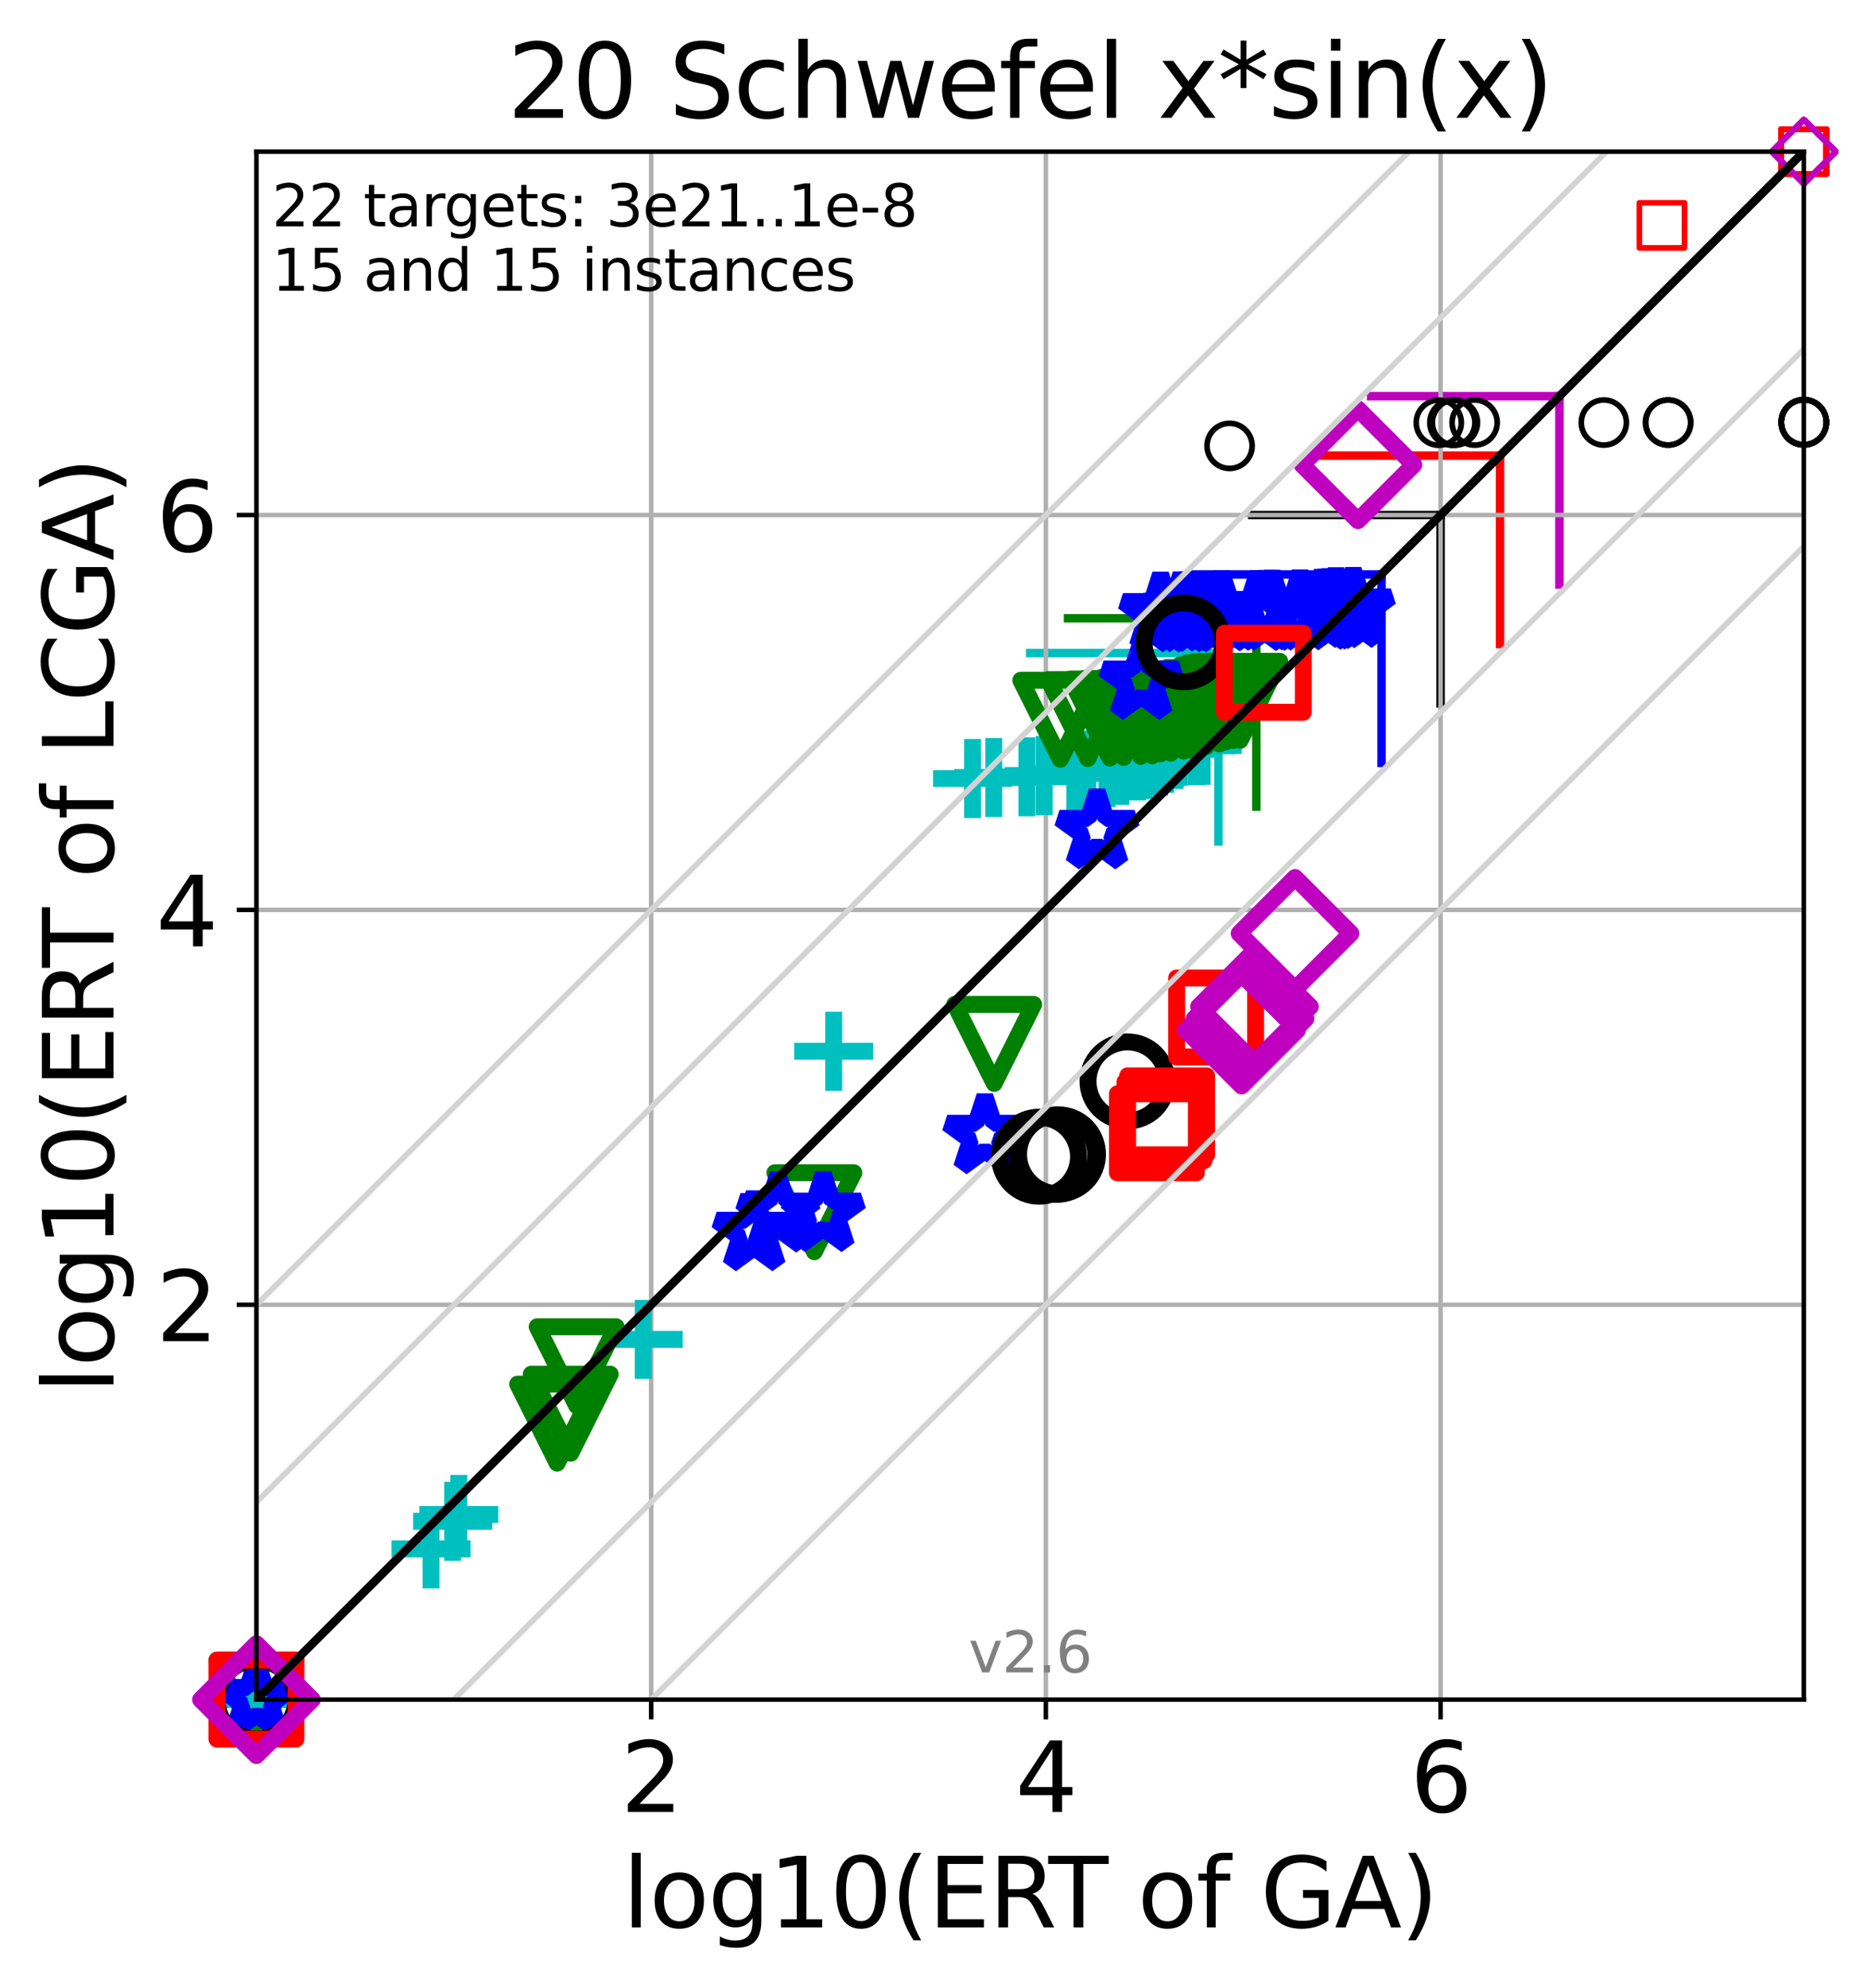<?xml version="1.0" encoding="utf-8" standalone="no"?>
<!DOCTYPE svg PUBLIC "-//W3C//DTD SVG 1.1//EN"
  "http://www.w3.org/Graphics/SVG/1.1/DTD/svg11.dtd">
<svg xmlns:xlink="http://www.w3.org/1999/xlink" width="331.029pt" height="352.343pt" viewBox="0 0 331.029 352.343" xmlns="http://www.w3.org/2000/svg" version="1.1">
 <defs>
  <style type="text/css">*{stroke-linejoin: round; stroke-linecap: butt}</style>
 </defs>
 <g id="figure_1">
  <g id="patch_1">
   <path d="M 0 352.343 
L 331.029 352.343 
L 331.029 0 
L 0 0 
z
" style="fill: #ffffff"/>
  </g>
  <g id="axes_1">
   <g id="patch_2">
    <path d="M 45.469 301.237 
L 319.829 301.237 
L 319.829 26.877 
L 45.469 26.877 
z
" style="fill: #ffffff"/>
   </g>
   <g id="line2d_1">
    <path d="M 216.043 149.133 
L 216.043 115.742 
" clip-path="url(#p0b6ec15326)" style="fill: none; stroke: #00bfbf; stroke-width: 1.5; stroke-linecap: square"/>
   </g>
   <g id="line2d_2">
    <path d="M 182.652 115.742 
L 216.043 115.742 
" clip-path="url(#p0b6ec15326)" style="fill: none; stroke: #00bfbf; stroke-width: 1.5; stroke-linecap: square"/>
   </g>
   <g id="line2d_3">
    <path d="M 222.753 142.971 
L 222.753 109.58 
" clip-path="url(#p0b6ec15326)" style="fill: none; stroke: #008000; stroke-width: 1.5; stroke-linecap: square"/>
   </g>
   <g id="line2d_4">
    <path d="M 189.361 109.58 
L 222.753 109.58 
" clip-path="url(#p0b6ec15326)" style="fill: none; stroke: #008000; stroke-width: 1.5; stroke-linecap: square"/>
   </g>
   <g id="line2d_5">
    <path d="M 244.953 135.208 
L 244.953 101.817 
" clip-path="url(#p0b6ec15326)" style="fill: none; stroke: #0000ff; stroke-width: 1.5; stroke-linecap: square"/>
   </g>
   <g id="line2d_6">
    <path d="M 211.562 101.817 
L 244.953 101.817 
" clip-path="url(#p0b6ec15326)" style="fill: none; stroke: #0000ff; stroke-width: 1.5; stroke-linecap: square"/>
   </g>
   <g id="line2d_7">
    <path d="M 255.423 124.675 
L 255.423 91.284 
" clip-path="url(#p0b6ec15326)" style="fill: none; stroke: #000000; stroke-width: 1.5; stroke-linecap: square"/>
   </g>
   <g id="line2d_8">
    <path d="M 222.032 91.284 
L 255.423 91.284 
" clip-path="url(#p0b6ec15326)" style="fill: none; stroke: #000000; stroke-width: 1.5; stroke-linecap: square"/>
   </g>
   <g id="line2d_9">
    <path d="M 265.967 114.141 
L 265.967 80.75 
" clip-path="url(#p0b6ec15326)" style="fill: none; stroke: #ff0000; stroke-width: 1.5; stroke-linecap: square"/>
   </g>
   <g id="line2d_10">
    <path d="M 232.576 80.75 
L 265.967 80.75 
" clip-path="url(#p0b6ec15326)" style="fill: none; stroke: #ff0000; stroke-width: 1.5; stroke-linecap: square"/>
   </g>
   <g id="line2d_11">
    <path d="M 276.49 103.607 
L 276.49 70.216 
" clip-path="url(#p0b6ec15326)" style="fill: none; stroke: #bf00bf; stroke-width: 1.5; stroke-linecap: square"/>
   </g>
   <g id="line2d_12">
    <path d="M 243.099 70.216 
L 276.49 70.216 
" clip-path="url(#p0b6ec15326)" style="fill: none; stroke: #bf00bf; stroke-width: 1.5; stroke-linecap: square"/>
   </g>
   <g id="matplotlib.axis_1">
    <g id="xtick_1">
     <g id="line2d_13">
      <path d="M 115.454 301.237 
L 115.454 26.877 
" clip-path="url(#p0b6ec15326)" style="fill: none; stroke: #b0b0b0; stroke-width: 0.8; stroke-linecap: square"/>
     </g>
     <g id="line2d_14">
      <defs>
       <path id="mac2ca813d8" d="M 0 0 
L 0 3.5 
" style="stroke: #000000; stroke-width: 0.8"/>
      </defs>
      <g>
       <use xlink:href="#mac2ca813d8" x="115.454" y="301.237" style="stroke: #000000; stroke-width: 0.8"/>
      </g>
     </g>
     <g id="text_1">
      <!-- 2 -->
      <g transform="translate(110.045 321.155)scale(0.17 -0.17)">
       <defs>
        <path id="DejaVuSans-32" d="M 1228 531 
L 3431 531 
L 3431 0 
L 469 0 
L 469 531 
Q 828 903 1448 1529 
Q 2069 2156 2228 2338 
Q 2531 2678 2651 2914 
Q 2772 3150 2772 3378 
Q 2772 3750 2511 3984 
Q 2250 4219 1831 4219 
Q 1534 4219 1204 4116 
Q 875 4013 500 3803 
L 500 4441 
Q 881 4594 1212 4672 
Q 1544 4750 1819 4750 
Q 2544 4750 2975 4387 
Q 3406 4025 3406 3419 
Q 3406 3131 3298 2873 
Q 3191 2616 2906 2266 
Q 2828 2175 2409 1742 
Q 1991 1309 1228 531 
z
" transform="scale(0.016)"/>
       </defs>
       <use xlink:href="#DejaVuSans-32"/>
      </g>
     </g>
    </g>
    <g id="xtick_2">
     <g id="line2d_15">
      <path d="M 185.438 301.237 
L 185.438 26.877 
" clip-path="url(#p0b6ec15326)" style="fill: none; stroke: #b0b0b0; stroke-width: 0.8; stroke-linecap: square"/>
     </g>
     <g id="line2d_16">
      <g>
       <use xlink:href="#mac2ca813d8" x="185.438" y="301.237" style="stroke: #000000; stroke-width: 0.8"/>
      </g>
     </g>
     <g id="text_2">
      <!-- 4 -->
      <g transform="translate(180.03 321.155)scale(0.17 -0.17)">
       <defs>
        <path id="DejaVuSans-34" d="M 2419 4116 
L 825 1625 
L 2419 1625 
L 2419 4116 
z
M 2253 4666 
L 3047 4666 
L 3047 1625 
L 3713 1625 
L 3713 1100 
L 3047 1100 
L 3047 0 
L 2419 0 
L 2419 1100 
L 313 1100 
L 313 1709 
L 2253 4666 
z
" transform="scale(0.016)"/>
       </defs>
       <use xlink:href="#DejaVuSans-34"/>
      </g>
     </g>
    </g>
    <g id="xtick_3">
     <g id="line2d_17">
      <path d="M 255.423 301.237 
L 255.423 26.877 
" clip-path="url(#p0b6ec15326)" style="fill: none; stroke: #b0b0b0; stroke-width: 0.8; stroke-linecap: square"/>
     </g>
     <g id="line2d_18">
      <g>
       <use xlink:href="#mac2ca813d8" x="255.423" y="301.237" style="stroke: #000000; stroke-width: 0.8"/>
      </g>
     </g>
     <g id="text_3">
      <!-- 6 -->
      <g transform="translate(250.015 321.155)scale(0.17 -0.17)">
       <defs>
        <path id="DejaVuSans-36" d="M 2113 2584 
Q 1688 2584 1439 2293 
Q 1191 2003 1191 1497 
Q 1191 994 1439 701 
Q 1688 409 2113 409 
Q 2538 409 2786 701 
Q 3034 994 3034 1497 
Q 3034 2003 2786 2293 
Q 2538 2584 2113 2584 
z
M 3366 4563 
L 3366 3988 
Q 3128 4100 2886 4159 
Q 2644 4219 2406 4219 
Q 1781 4219 1451 3797 
Q 1122 3375 1075 2522 
Q 1259 2794 1537 2939 
Q 1816 3084 2150 3084 
Q 2853 3084 3261 2657 
Q 3669 2231 3669 1497 
Q 3669 778 3244 343 
Q 2819 -91 2113 -91 
Q 1303 -91 875 529 
Q 447 1150 447 2328 
Q 447 3434 972 4092 
Q 1497 4750 2381 4750 
Q 2619 4750 2861 4703 
Q 3103 4656 3366 4563 
z
" transform="scale(0.016)"/>
       </defs>
       <use xlink:href="#DejaVuSans-36"/>
      </g>
     </g>
    </g>
    <g id="text_4">
     <!-- log10(ERT of GA) -->
     <g transform="translate(110.392 341.607)scale(0.17 -0.17)">
      <defs>
       <path id="DejaVuSans-6c" d="M 603 4863 
L 1178 4863 
L 1178 0 
L 603 0 
L 603 4863 
z
" transform="scale(0.016)"/>
       <path id="DejaVuSans-6f" d="M 1959 3097 
Q 1497 3097 1228 2736 
Q 959 2375 959 1747 
Q 959 1119 1226 758 
Q 1494 397 1959 397 
Q 2419 397 2687 759 
Q 2956 1122 2956 1747 
Q 2956 2369 2687 2733 
Q 2419 3097 1959 3097 
z
M 1959 3584 
Q 2709 3584 3137 3096 
Q 3566 2609 3566 1747 
Q 3566 888 3137 398 
Q 2709 -91 1959 -91 
Q 1206 -91 779 398 
Q 353 888 353 1747 
Q 353 2609 779 3096 
Q 1206 3584 1959 3584 
z
" transform="scale(0.016)"/>
       <path id="DejaVuSans-67" d="M 2906 1791 
Q 2906 2416 2648 2759 
Q 2391 3103 1925 3103 
Q 1463 3103 1205 2759 
Q 947 2416 947 1791 
Q 947 1169 1205 825 
Q 1463 481 1925 481 
Q 2391 481 2648 825 
Q 2906 1169 2906 1791 
z
M 3481 434 
Q 3481 -459 3084 -895 
Q 2688 -1331 1869 -1331 
Q 1566 -1331 1297 -1286 
Q 1028 -1241 775 -1147 
L 775 -588 
Q 1028 -725 1275 -790 
Q 1522 -856 1778 -856 
Q 2344 -856 2625 -561 
Q 2906 -266 2906 331 
L 2906 616 
Q 2728 306 2450 153 
Q 2172 0 1784 0 
Q 1141 0 747 490 
Q 353 981 353 1791 
Q 353 2603 747 3093 
Q 1141 3584 1784 3584 
Q 2172 3584 2450 3431 
Q 2728 3278 2906 2969 
L 2906 3500 
L 3481 3500 
L 3481 434 
z
" transform="scale(0.016)"/>
       <path id="DejaVuSans-31" d="M 794 531 
L 1825 531 
L 1825 4091 
L 703 3866 
L 703 4441 
L 1819 4666 
L 2450 4666 
L 2450 531 
L 3481 531 
L 3481 0 
L 794 0 
L 794 531 
z
" transform="scale(0.016)"/>
       <path id="DejaVuSans-30" d="M 2034 4250 
Q 1547 4250 1301 3770 
Q 1056 3291 1056 2328 
Q 1056 1369 1301 889 
Q 1547 409 2034 409 
Q 2525 409 2770 889 
Q 3016 1369 3016 2328 
Q 3016 3291 2770 3770 
Q 2525 4250 2034 4250 
z
M 2034 4750 
Q 2819 4750 3233 4129 
Q 3647 3509 3647 2328 
Q 3647 1150 3233 529 
Q 2819 -91 2034 -91 
Q 1250 -91 836 529 
Q 422 1150 422 2328 
Q 422 3509 836 4129 
Q 1250 4750 2034 4750 
z
" transform="scale(0.016)"/>
       <path id="DejaVuSans-28" d="M 1984 4856 
Q 1566 4138 1362 3434 
Q 1159 2731 1159 2009 
Q 1159 1288 1364 580 
Q 1569 -128 1984 -844 
L 1484 -844 
Q 1016 -109 783 600 
Q 550 1309 550 2009 
Q 550 2706 781 3412 
Q 1013 4119 1484 4856 
L 1984 4856 
z
" transform="scale(0.016)"/>
       <path id="DejaVuSans-45" d="M 628 4666 
L 3578 4666 
L 3578 4134 
L 1259 4134 
L 1259 2753 
L 3481 2753 
L 3481 2222 
L 1259 2222 
L 1259 531 
L 3634 531 
L 3634 0 
L 628 0 
L 628 4666 
z
" transform="scale(0.016)"/>
       <path id="DejaVuSans-52" d="M 2841 2188 
Q 3044 2119 3236 1894 
Q 3428 1669 3622 1275 
L 4263 0 
L 3584 0 
L 2988 1197 
Q 2756 1666 2539 1819 
Q 2322 1972 1947 1972 
L 1259 1972 
L 1259 0 
L 628 0 
L 628 4666 
L 2053 4666 
Q 2853 4666 3247 4331 
Q 3641 3997 3641 3322 
Q 3641 2881 3436 2590 
Q 3231 2300 2841 2188 
z
M 1259 4147 
L 1259 2491 
L 2053 2491 
Q 2509 2491 2742 2702 
Q 2975 2913 2975 3322 
Q 2975 3731 2742 3939 
Q 2509 4147 2053 4147 
L 1259 4147 
z
" transform="scale(0.016)"/>
       <path id="DejaVuSans-54" d="M -19 4666 
L 3928 4666 
L 3928 4134 
L 2272 4134 
L 2272 0 
L 1638 0 
L 1638 4134 
L -19 4134 
L -19 4666 
z
" transform="scale(0.016)"/>
       <path id="DejaVuSans-20" transform="scale(0.016)"/>
       <path id="DejaVuSans-66" d="M 2375 4863 
L 2375 4384 
L 1825 4384 
Q 1516 4384 1395 4259 
Q 1275 4134 1275 3809 
L 1275 3500 
L 2222 3500 
L 2222 3053 
L 1275 3053 
L 1275 0 
L 697 0 
L 697 3053 
L 147 3053 
L 147 3500 
L 697 3500 
L 697 3744 
Q 697 4328 969 4595 
Q 1241 4863 1831 4863 
L 2375 4863 
z
" transform="scale(0.016)"/>
       <path id="DejaVuSans-47" d="M 3809 666 
L 3809 1919 
L 2778 1919 
L 2778 2438 
L 4434 2438 
L 4434 434 
Q 4069 175 3628 42 
Q 3188 -91 2688 -91 
Q 1594 -91 976 548 
Q 359 1188 359 2328 
Q 359 3472 976 4111 
Q 1594 4750 2688 4750 
Q 3144 4750 3555 4637 
Q 3966 4525 4313 4306 
L 4313 3634 
Q 3963 3931 3569 4081 
Q 3175 4231 2741 4231 
Q 1884 4231 1454 3753 
Q 1025 3275 1025 2328 
Q 1025 1384 1454 906 
Q 1884 428 2741 428 
Q 3075 428 3337 486 
Q 3600 544 3809 666 
z
" transform="scale(0.016)"/>
       <path id="DejaVuSans-41" d="M 2188 4044 
L 1331 1722 
L 3047 1722 
L 2188 4044 
z
M 1831 4666 
L 2547 4666 
L 4325 0 
L 3669 0 
L 3244 1197 
L 1141 1197 
L 716 0 
L 50 0 
L 1831 4666 
z
" transform="scale(0.016)"/>
       <path id="DejaVuSans-29" d="M 513 4856 
L 1013 4856 
Q 1481 4119 1714 3412 
Q 1947 2706 1947 2009 
Q 1947 1309 1714 600 
Q 1481 -109 1013 -844 
L 513 -844 
Q 928 -128 1133 580 
Q 1338 1288 1338 2009 
Q 1338 2731 1133 3434 
Q 928 4138 513 4856 
z
" transform="scale(0.016)"/>
      </defs>
      <use xlink:href="#DejaVuSans-6c"/>
      <use xlink:href="#DejaVuSans-6f" x="27.783"/>
      <use xlink:href="#DejaVuSans-67" x="88.965"/>
      <use xlink:href="#DejaVuSans-31" x="152.441"/>
      <use xlink:href="#DejaVuSans-30" x="216.064"/>
      <use xlink:href="#DejaVuSans-28" x="279.688"/>
      <use xlink:href="#DejaVuSans-45" x="318.701"/>
      <use xlink:href="#DejaVuSans-52" x="381.885"/>
      <use xlink:href="#DejaVuSans-54" x="444.117"/>
      <use xlink:href="#DejaVuSans-20" x="505.201"/>
      <use xlink:href="#DejaVuSans-6f" x="536.988"/>
      <use xlink:href="#DejaVuSans-66" x="598.17"/>
      <use xlink:href="#DejaVuSans-20" x="633.375"/>
      <use xlink:href="#DejaVuSans-47" x="665.162"/>
      <use xlink:href="#DejaVuSans-41" x="742.652"/>
      <use xlink:href="#DejaVuSans-29" x="811.061"/>
     </g>
    </g>
   </g>
   <g id="matplotlib.axis_2">
    <g id="ytick_1">
     <g id="line2d_19">
      <path d="M 45.469 231.253 
L 319.829 231.253 
" clip-path="url(#p0b6ec15326)" style="fill: none; stroke: #b0b0b0; stroke-width: 0.8; stroke-linecap: square"/>
     </g>
     <g id="line2d_20">
      <defs>
       <path id="mce82cff9db" d="M 0 0 
L -3.5 0 
" style="stroke: #000000; stroke-width: 0.8"/>
      </defs>
      <g>
       <use xlink:href="#mce82cff9db" x="45.469" y="231.253" style="stroke: #000000; stroke-width: 0.8"/>
      </g>
     </g>
     <g id="text_5">
      <!-- 2 -->
      <g transform="translate(27.653 237.711)scale(0.17 -0.17)">
       <use xlink:href="#DejaVuSans-32"/>
      </g>
     </g>
    </g>
    <g id="ytick_2">
     <g id="line2d_21">
      <path d="M 45.469 161.268 
L 319.829 161.268 
" clip-path="url(#p0b6ec15326)" style="fill: none; stroke: #b0b0b0; stroke-width: 0.8; stroke-linecap: square"/>
     </g>
     <g id="line2d_22">
      <g>
       <use xlink:href="#mce82cff9db" x="45.469" y="161.268" style="stroke: #000000; stroke-width: 0.8"/>
      </g>
     </g>
     <g id="text_6">
      <!-- 4 -->
      <g transform="translate(27.653 167.727)scale(0.17 -0.17)">
       <use xlink:href="#DejaVuSans-34"/>
      </g>
     </g>
    </g>
    <g id="ytick_3">
     <g id="line2d_23">
      <path d="M 45.469 91.284 
L 319.829 91.284 
" clip-path="url(#p0b6ec15326)" style="fill: none; stroke: #b0b0b0; stroke-width: 0.8; stroke-linecap: square"/>
     </g>
     <g id="line2d_24">
      <g>
       <use xlink:href="#mce82cff9db" x="45.469" y="91.284" style="stroke: #000000; stroke-width: 0.8"/>
      </g>
     </g>
     <g id="text_7">
      <!-- 6 -->
      <g transform="translate(27.653 97.742)scale(0.17 -0.17)">
       <use xlink:href="#DejaVuSans-36"/>
      </g>
     </g>
    </g>
    <g id="text_8">
     <!-- log10(ERT of LCGA) -->
     <g transform="translate(20.117 246.985)rotate(-90)scale(0.17 -0.17)">
      <defs>
       <path id="DejaVuSans-4c" d="M 628 4666 
L 1259 4666 
L 1259 531 
L 3531 531 
L 3531 0 
L 628 0 
L 628 4666 
z
" transform="scale(0.016)"/>
       <path id="DejaVuSans-43" d="M 4122 4306 
L 4122 3641 
Q 3803 3938 3442 4084 
Q 3081 4231 2675 4231 
Q 1875 4231 1450 3742 
Q 1025 3253 1025 2328 
Q 1025 1406 1450 917 
Q 1875 428 2675 428 
Q 3081 428 3442 575 
Q 3803 722 4122 1019 
L 4122 359 
Q 3791 134 3420 21 
Q 3050 -91 2638 -91 
Q 1578 -91 968 557 
Q 359 1206 359 2328 
Q 359 3453 968 4101 
Q 1578 4750 2638 4750 
Q 3056 4750 3426 4639 
Q 3797 4528 4122 4306 
z
" transform="scale(0.016)"/>
      </defs>
      <use xlink:href="#DejaVuSans-6c"/>
      <use xlink:href="#DejaVuSans-6f" x="27.783"/>
      <use xlink:href="#DejaVuSans-67" x="88.965"/>
      <use xlink:href="#DejaVuSans-31" x="152.441"/>
      <use xlink:href="#DejaVuSans-30" x="216.064"/>
      <use xlink:href="#DejaVuSans-28" x="279.688"/>
      <use xlink:href="#DejaVuSans-45" x="318.701"/>
      <use xlink:href="#DejaVuSans-52" x="381.885"/>
      <use xlink:href="#DejaVuSans-54" x="444.117"/>
      <use xlink:href="#DejaVuSans-20" x="505.201"/>
      <use xlink:href="#DejaVuSans-6f" x="536.988"/>
      <use xlink:href="#DejaVuSans-66" x="598.17"/>
      <use xlink:href="#DejaVuSans-20" x="633.375"/>
      <use xlink:href="#DejaVuSans-4c" x="665.162"/>
      <use xlink:href="#DejaVuSans-43" x="720.875"/>
      <use xlink:href="#DejaVuSans-47" x="790.699"/>
      <use xlink:href="#DejaVuSans-41" x="868.189"/>
      <use xlink:href="#DejaVuSans-29" x="936.598"/>
     </g>
    </g>
   </g>
   <g id="line2d_25">
    <defs>
     <path id="m0263b19958" d="M -7 0 
L 7 0 
M 0 7 
L 0 -7 
" style="stroke: #00bfbf; stroke-width: 3"/>
    </defs>
    <g>
     <use xlink:href="#m0263b19958" x="45.469" y="301.237" style="fill-opacity: 0; stroke: #00bfbf; stroke-width: 3"/>
     <use xlink:href="#m0263b19958" x="76.423" y="274.523" style="fill-opacity: 0; stroke: #00bfbf; stroke-width: 3"/>
     <use xlink:href="#m0263b19958" x="80.257" y="269.636" style="fill-opacity: 0; stroke: #00bfbf; stroke-width: 3"/>
     <use xlink:href="#m0263b19958" x="81.347" y="268.42" style="fill-opacity: 0; stroke: #00bfbf; stroke-width: 3"/>
     <use xlink:href="#m0263b19958" x="114.054" y="237.384" style="fill-opacity: 0; stroke: #00bfbf; stroke-width: 3"/>
     <use xlink:href="#m0263b19958" x="147.816" y="186.319" style="fill-opacity: 0; stroke: #00bfbf; stroke-width: 3"/>
     <use xlink:href="#m0263b19958" x="172.437" y="137.978" style="fill-opacity: 0; stroke: #00bfbf; stroke-width: 3"/>
     <use xlink:href="#m0263b19958" x="176.195" y="137.804" style="fill-opacity: 0; stroke: #00bfbf; stroke-width: 3"/>
     <use xlink:href="#m0263b19958" x="182.079" y="137.682" style="fill-opacity: 0; stroke: #00bfbf; stroke-width: 3"/>
     <use xlink:href="#m0263b19958" x="185.149" y="137.448" style="fill-opacity: 0; stroke: #00bfbf; stroke-width: 3"/>
     <use xlink:href="#m0263b19958" x="190.573" y="137.076" style="fill-opacity: 0; stroke: #00bfbf; stroke-width: 3"/>
     <use xlink:href="#m0263b19958" x="192.868" y="136.474" style="fill-opacity: 0; stroke: #00bfbf; stroke-width: 3"/>
     <use xlink:href="#m0263b19958" x="196.276" y="136.019" style="fill-opacity: 0; stroke: #00bfbf; stroke-width: 3"/>
     <use xlink:href="#m0263b19958" x="198.726" y="135.658" style="fill-opacity: 0; stroke: #00bfbf; stroke-width: 3"/>
     <use xlink:href="#m0263b19958" x="201.708" y="134.867" style="fill-opacity: 0; stroke: #00bfbf; stroke-width: 3"/>
     <use xlink:href="#m0263b19958" x="202.91" y="134.608" style="fill-opacity: 0; stroke: #00bfbf; stroke-width: 3"/>
     <use xlink:href="#m0263b19958" x="205.59" y="134.035" style="fill-opacity: 0; stroke: #00bfbf; stroke-width: 3"/>
     <use xlink:href="#m0263b19958" x="206.701" y="133.508" style="fill-opacity: 0; stroke: #00bfbf; stroke-width: 3"/>
     <use xlink:href="#m0263b19958" x="208.343" y="132.817" style="fill-opacity: 0; stroke: #00bfbf; stroke-width: 3"/>
     <use xlink:href="#m0263b19958" x="209.066" y="132.304" style="fill-opacity: 0; stroke: #00bfbf; stroke-width: 3"/>
     <use xlink:href="#m0263b19958" x="212.077" y="132.181" style="fill-opacity: 0; stroke: #00bfbf; stroke-width: 3"/>
     <use xlink:href="#m0263b19958" x="213.159" y="132.114" style="fill-opacity: 0; stroke: #00bfbf; stroke-width: 3"/>
    </g>
   </g>
   <g id="line2d_26">
    <defs>
     <path id="mcd0e003982" d="M -0 7 
L 7 -7 
L -7 -7 
z
" style="stroke: #008000; stroke-width: 3; stroke-linejoin: miter"/>
    </defs>
    <g>
     <use xlink:href="#mcd0e003982" x="45.469" y="301.237" style="fill-opacity: 0; stroke: #008000; stroke-width: 3; stroke-linejoin: miter"/>
     <use xlink:href="#mcd0e003982" x="98.788" y="252.32" style="fill-opacity: 0; stroke: #008000; stroke-width: 3; stroke-linejoin: miter"/>
     <use xlink:href="#mcd0e003982" x="101.196" y="250.562" style="fill-opacity: 0; stroke: #008000; stroke-width: 3; stroke-linejoin: miter"/>
     <use xlink:href="#mcd0e003982" x="102.246" y="242.156" style="fill-opacity: 0; stroke: #008000; stroke-width: 3; stroke-linejoin: miter"/>
     <use xlink:href="#mcd0e003982" x="144.39" y="214.85" style="fill-opacity: 0; stroke: #008000; stroke-width: 3; stroke-linejoin: miter"/>
     <use xlink:href="#mcd0e003982" x="176.275" y="185.021" style="fill-opacity: 0; stroke: #008000; stroke-width: 3; stroke-linejoin: miter"/>
     <use xlink:href="#mcd0e003982" x="187.994" y="127.568" style="fill-opacity: 0; stroke: #008000; stroke-width: 3; stroke-linejoin: miter"/>
     <use xlink:href="#mcd0e003982" x="192.865" y="127.446" style="fill-opacity: 0; stroke: #008000; stroke-width: 3; stroke-linejoin: miter"/>
     <use xlink:href="#mcd0e003982" x="196.776" y="127.348" style="fill-opacity: 0; stroke: #008000; stroke-width: 3; stroke-linejoin: miter"/>
     <use xlink:href="#mcd0e003982" x="199.232" y="127.248" style="fill-opacity: 0; stroke: #008000; stroke-width: 3; stroke-linejoin: miter"/>
     <use xlink:href="#mcd0e003982" x="202.253" y="127.064" style="fill-opacity: 0; stroke: #008000; stroke-width: 3; stroke-linejoin: miter"/>
     <use xlink:href="#mcd0e003982" x="204.306" y="126.951" style="fill-opacity: 0; stroke: #008000; stroke-width: 3; stroke-linejoin: miter"/>
     <use xlink:href="#mcd0e003982" x="205.746" y="126.617" style="fill-opacity: 0; stroke: #008000; stroke-width: 3; stroke-linejoin: miter"/>
     <use xlink:href="#mcd0e003982" x="207.595" y="126.483" style="fill-opacity: 0; stroke: #008000; stroke-width: 3; stroke-linejoin: miter"/>
     <use xlink:href="#mcd0e003982" x="209.872" y="126.126" style="fill-opacity: 0; stroke: #008000; stroke-width: 3; stroke-linejoin: miter"/>
     <use xlink:href="#mcd0e003982" x="211.262" y="125.961" style="fill-opacity: 0; stroke: #008000; stroke-width: 3; stroke-linejoin: miter"/>
     <use xlink:href="#mcd0e003982" x="212.793" y="125.506" style="fill-opacity: 0; stroke: #008000; stroke-width: 3; stroke-linejoin: miter"/>
     <use xlink:href="#mcd0e003982" x="213.893" y="125.314" style="fill-opacity: 0; stroke: #008000; stroke-width: 3; stroke-linejoin: miter"/>
     <use xlink:href="#mcd0e003982" x="216.19" y="124.867" style="fill-opacity: 0; stroke: #008000; stroke-width: 3; stroke-linejoin: miter"/>
     <use xlink:href="#mcd0e003982" x="217.31" y="124.498" style="fill-opacity: 0; stroke: #008000; stroke-width: 3; stroke-linejoin: miter"/>
     <use xlink:href="#mcd0e003982" x="218.646" y="124.253" style="fill-opacity: 0; stroke: #008000; stroke-width: 3; stroke-linejoin: miter"/>
     <use xlink:href="#mcd0e003982" x="219.9" y="124.211" style="fill-opacity: 0; stroke: #008000; stroke-width: 3; stroke-linejoin: miter"/>
    </g>
   </g>
   <g id="line2d_27">
    <defs>
     <path id="m6f362949f6" d="M 0 -7 
L -1.572 -2.163 
L -6.657 -2.163 
L -2.543 0.826 
L -4.114 5.663 
L -0 2.674 
L 4.114 5.663 
L 2.543 0.826 
L 6.657 -2.163 
L 1.572 -2.163 
z
" style="stroke: #0000ff; stroke-width: 3; stroke-linejoin: bevel"/>
    </defs>
    <g>
     <use xlink:href="#m6f362949f6" x="45.469" y="301.237" style="fill-opacity: 0; stroke: #0000ff; stroke-width: 3; stroke-linejoin: bevel"/>
     <use xlink:href="#m6f362949f6" x="133.714" y="218.437" style="fill-opacity: 0; stroke: #0000ff; stroke-width: 3; stroke-linejoin: bevel"/>
     <use xlink:href="#m6f362949f6" x="137.935" y="215.125" style="fill-opacity: 0; stroke: #0000ff; stroke-width: 3; stroke-linejoin: bevel"/>
     <use xlink:href="#m6f362949f6" x="145.974" y="215.041" style="fill-opacity: 0; stroke: #0000ff; stroke-width: 3; stroke-linejoin: bevel"/>
     <use xlink:href="#m6f362949f6" x="174.612" y="201.246" style="fill-opacity: 0; stroke: #0000ff; stroke-width: 3; stroke-linejoin: bevel"/>
     <use xlink:href="#m6f362949f6" x="194.515" y="147.213" style="fill-opacity: 0; stroke: #0000ff; stroke-width: 3; stroke-linejoin: bevel"/>
     <use xlink:href="#m6f362949f6" x="202.337" y="120.739" style="fill-opacity: 0; stroke: #0000ff; stroke-width: 3; stroke-linejoin: bevel"/>
     <use xlink:href="#m6f362949f6" x="205.77" y="108.78" style="fill-opacity: 0; stroke: #0000ff; stroke-width: 3; stroke-linejoin: bevel"/>
     <use xlink:href="#m6f362949f6" x="209.391" y="108.736" style="fill-opacity: 0; stroke: #0000ff; stroke-width: 3; stroke-linejoin: bevel"/>
     <use xlink:href="#m6f362949f6" x="210.637" y="108.711" style="fill-opacity: 0; stroke: #0000ff; stroke-width: 3; stroke-linejoin: bevel"/>
     <use xlink:href="#m6f362949f6" x="212.848" y="108.646" style="fill-opacity: 0; stroke: #0000ff; stroke-width: 3; stroke-linejoin: bevel"/>
     <use xlink:href="#m6f362949f6" x="214.597" y="108.615" style="fill-opacity: 0; stroke: #0000ff; stroke-width: 3; stroke-linejoin: bevel"/>
     <use xlink:href="#m6f362949f6" x="216.617" y="108.543" style="fill-opacity: 0; stroke: #0000ff; stroke-width: 3; stroke-linejoin: bevel"/>
     <use xlink:href="#m6f362949f6" x="222.989" y="108.518" style="fill-opacity: 0; stroke: #0000ff; stroke-width: 3; stroke-linejoin: bevel"/>
     <use xlink:href="#m6f362949f6" x="224.526" y="108.465" style="fill-opacity: 0; stroke: #0000ff; stroke-width: 3; stroke-linejoin: bevel"/>
     <use xlink:href="#m6f362949f6" x="225.585" y="108.43" style="fill-opacity: 0; stroke: #0000ff; stroke-width: 3; stroke-linejoin: bevel"/>
     <use xlink:href="#m6f362949f6" x="230.498" y="108.385" style="fill-opacity: 0; stroke: #0000ff; stroke-width: 3; stroke-linejoin: bevel"/>
     <use xlink:href="#m6f362949f6" x="234.425" y="108.284" style="fill-opacity: 0; stroke: #0000ff; stroke-width: 3; stroke-linejoin: bevel"/>
     <use xlink:href="#m6f362949f6" x="235.154" y="108.239" style="fill-opacity: 0; stroke: #0000ff; stroke-width: 3; stroke-linejoin: bevel"/>
     <use xlink:href="#m6f362949f6" x="235.781" y="108.16" style="fill-opacity: 0; stroke: #0000ff; stroke-width: 3; stroke-linejoin: bevel"/>
     <use xlink:href="#m6f362949f6" x="236.89" y="108.001" style="fill-opacity: 0; stroke: #0000ff; stroke-width: 3; stroke-linejoin: bevel"/>
     <use xlink:href="#m6f362949f6" x="239.943" y="107.955" style="fill-opacity: 0; stroke: #0000ff; stroke-width: 3; stroke-linejoin: bevel"/>
    </g>
   </g>
   <g id="line2d_28">
    <defs>
     <path id="md9356da63d" d="M 0 7 
C 1.856 7 3.637 6.262 4.95 4.95 
C 6.262 3.637 7 1.856 7 0 
C 7 -1.856 6.262 -3.637 4.95 -4.95 
C 3.637 -6.262 1.856 -7 0 -7 
C -1.856 -7 -3.637 -6.262 -4.95 -4.95 
C -6.262 -3.637 -7 -1.856 -7 0 
C -7 1.856 -6.262 3.637 -4.95 4.95 
C -3.637 6.262 -1.856 7 0 7 
z
" style="stroke: #000000; stroke-width: 3"/>
    </defs>
    <g>
     <use xlink:href="#md9356da63d" x="45.469" y="301.237" style="fill-opacity: 0; stroke: #000000; stroke-width: 3"/>
     <use xlink:href="#md9356da63d" x="184.232" y="205.01" style="fill-opacity: 0; stroke: #000000; stroke-width: 3"/>
     <use xlink:href="#md9356da63d" x="187.28" y="204.693" style="fill-opacity: 0; stroke: #000000; stroke-width: 3"/>
     <use xlink:href="#md9356da63d" x="187.598" y="204.584" style="fill-opacity: 0; stroke: #000000; stroke-width: 3"/>
     <use xlink:href="#md9356da63d" x="199.908" y="191.664" style="fill-opacity: 0; stroke: #000000; stroke-width: 3"/>
     <use xlink:href="#md9356da63d" x="209.848" y="113.845" style="fill-opacity: 0; stroke: #000000; stroke-width: 3"/>
    </g>
   </g>
   <g id="line2d_29">
    <defs>
     <path id="ma3d62baf71" d="M 0 4 
C 1.061 4 2.078 3.579 2.828 2.828 
C 3.579 2.078 4 1.061 4 0 
C 4 -1.061 3.579 -2.078 2.828 -2.828 
C 2.078 -3.579 1.061 -4 0 -4 
C -1.061 -4 -2.078 -3.579 -2.828 -2.828 
C -3.579 -2.078 -4 -1.061 -4 0 
C -4 1.061 -3.579 2.078 -2.828 2.828 
C -2.078 3.579 -1.061 4 0 4 
z
" style="stroke: #000000"/>
    </defs>
    <g>
     <use xlink:href="#ma3d62baf71" x="218.011" y="79.024" style="fill-opacity: 0; stroke: #000000"/>
     <use xlink:href="#ma3d62baf71" x="255.101" y="74.917" style="fill-opacity: 0; stroke: #000000"/>
     <use xlink:href="#ma3d62baf71" x="257.51" y="74.911" style="fill-opacity: 0; stroke: #000000"/>
     <use xlink:href="#ma3d62baf71" x="257.638" y="74.906" style="fill-opacity: 0; stroke: #000000"/>
     <use xlink:href="#ma3d62baf71" x="257.967" y="74.9" style="fill-opacity: 0; stroke: #000000"/>
     <use xlink:href="#ma3d62baf71" x="261.464" y="74.896" style="fill-opacity: 0; stroke: #000000"/>
     <use xlink:href="#ma3d62baf71" x="284.367" y="74.888" style="fill-opacity: 0; stroke: #000000"/>
     <use xlink:href="#ma3d62baf71" x="295.752" y="74.886" style="fill-opacity: 0; stroke: #000000"/>
     <use xlink:href="#ma3d62baf71" x="295.782" y="74.878" style="fill-opacity: 0; stroke: #000000"/>
    </g>
   </g>
   <g id="line2d_30">
    <g>
     <use xlink:href="#ma3d62baf71" x="319.829" y="74.872" style="fill-opacity: 0; stroke: #000000"/>
     <use xlink:href="#ma3d62baf71" x="319.829" y="74.862" style="fill-opacity: 0; stroke: #000000"/>
     <use xlink:href="#ma3d62baf71" x="319.829" y="74.858" style="fill-opacity: 0; stroke: #000000"/>
     <use xlink:href="#ma3d62baf71" x="319.829" y="74.846" style="fill-opacity: 0; stroke: #000000"/>
     <use xlink:href="#ma3d62baf71" x="319.829" y="74.83" style="fill-opacity: 0; stroke: #000000"/>
     <use xlink:href="#ma3d62baf71" x="319.829" y="74.818" style="fill-opacity: 0; stroke: #000000"/>
     <use xlink:href="#ma3d62baf71" x="319.829" y="74.801" style="fill-opacity: 0; stroke: #000000"/>
    </g>
   </g>
   <g id="line2d_31">
    <defs>
     <path id="m01f4d60ae3" d="M -7 7 
L 7 7 
L 7 -7 
L -7 -7 
z
" style="stroke: #ff0000; stroke-width: 3; stroke-linejoin: miter"/>
    </defs>
    <g>
     <use xlink:href="#m01f4d60ae3" x="45.469" y="301.237" style="fill-opacity: 0; stroke: #ff0000; stroke-width: 3; stroke-linejoin: miter"/>
     <use xlink:href="#m01f4d60ae3" x="205.119" y="200.861" style="fill-opacity: 0; stroke: #ff0000; stroke-width: 3; stroke-linejoin: miter"/>
     <use xlink:href="#m01f4d60ae3" x="206.469" y="198.728" style="fill-opacity: 0; stroke: #ff0000; stroke-width: 3; stroke-linejoin: miter"/>
     <use xlink:href="#m01f4d60ae3" x="206.937" y="197.677" style="fill-opacity: 0; stroke: #ff0000; stroke-width: 3; stroke-linejoin: miter"/>
     <use xlink:href="#m01f4d60ae3" x="215.623" y="180.338" style="fill-opacity: 0; stroke: #ff0000; stroke-width: 3; stroke-linejoin: miter"/>
     <use xlink:href="#m01f4d60ae3" x="224.082" y="119.239" style="fill-opacity: 0; stroke: #ff0000; stroke-width: 3; stroke-linejoin: miter"/>
    </g>
   </g>
   <g id="line2d_32">
    <defs>
     <path id="m3ae3f574d2" d="M -4 4 
L 4 4 
L 4 -4 
L -4 -4 
z
" style="stroke: #ff0000; stroke-linejoin: miter"/>
    </defs>
    <g>
     <use xlink:href="#m3ae3f574d2" x="294.668" y="39.942" style="fill-opacity: 0; stroke: #ff0000; stroke-linejoin: miter"/>
    </g>
   </g>
   <g id="line2d_33">
    <g>
     <use xlink:href="#m3ae3f574d2" x="319.829" y="26.877" style="fill-opacity: 0; stroke: #ff0000; stroke-linejoin: miter"/>
     <use xlink:href="#m3ae3f574d2" x="319.829" y="26.877" style="fill-opacity: 0; stroke: #ff0000; stroke-linejoin: miter"/>
     <use xlink:href="#m3ae3f574d2" x="319.829" y="26.877" style="fill-opacity: 0; stroke: #ff0000; stroke-linejoin: miter"/>
     <use xlink:href="#m3ae3f574d2" x="319.829" y="26.877" style="fill-opacity: 0; stroke: #ff0000; stroke-linejoin: miter"/>
     <use xlink:href="#m3ae3f574d2" x="319.829" y="26.877" style="fill-opacity: 0; stroke: #ff0000; stroke-linejoin: miter"/>
     <use xlink:href="#m3ae3f574d2" x="319.829" y="26.877" style="fill-opacity: 0; stroke: #ff0000; stroke-linejoin: miter"/>
     <use xlink:href="#m3ae3f574d2" x="319.829" y="26.877" style="fill-opacity: 0; stroke: #ff0000; stroke-linejoin: miter"/>
     <use xlink:href="#m3ae3f574d2" x="319.829" y="26.877" style="fill-opacity: 0; stroke: #ff0000; stroke-linejoin: miter"/>
     <use xlink:href="#m3ae3f574d2" x="319.829" y="26.877" style="fill-opacity: 0; stroke: #ff0000; stroke-linejoin: miter"/>
     <use xlink:href="#m3ae3f574d2" x="319.829" y="26.877" style="fill-opacity: 0; stroke: #ff0000; stroke-linejoin: miter"/>
     <use xlink:href="#m3ae3f574d2" x="319.829" y="26.877" style="fill-opacity: 0; stroke: #ff0000; stroke-linejoin: miter"/>
     <use xlink:href="#m3ae3f574d2" x="319.829" y="26.877" style="fill-opacity: 0; stroke: #ff0000; stroke-linejoin: miter"/>
     <use xlink:href="#m3ae3f574d2" x="319.829" y="26.877" style="fill-opacity: 0; stroke: #ff0000; stroke-linejoin: miter"/>
     <use xlink:href="#m3ae3f574d2" x="319.829" y="26.877" style="fill-opacity: 0; stroke: #ff0000; stroke-linejoin: miter"/>
     <use xlink:href="#m3ae3f574d2" x="319.829" y="26.877" style="fill-opacity: 0; stroke: #ff0000; stroke-linejoin: miter"/>
    </g>
   </g>
   <g id="line2d_34">
    <defs>
     <path id="mb41e0b278e" d="M 0 9.899 
L 9.899 0 
L 0 -9.899 
L -9.899 0 
z
" style="stroke: #bf00bf; stroke-width: 3; stroke-linejoin: miter"/>
    </defs>
    <g>
     <use xlink:href="#mb41e0b278e" x="45.469" y="301.237" style="fill-opacity: 0; stroke: #bf00bf; stroke-width: 3; stroke-linejoin: miter"/>
     <use xlink:href="#mb41e0b278e" x="220.142" y="182.571" style="fill-opacity: 0; stroke: #bf00bf; stroke-width: 3; stroke-linejoin: miter"/>
     <use xlink:href="#mb41e0b278e" x="221.633" y="180.555" style="fill-opacity: 0; stroke: #bf00bf; stroke-width: 3; stroke-linejoin: miter"/>
     <use xlink:href="#mb41e0b278e" x="222.422" y="178.406" style="fill-opacity: 0; stroke: #bf00bf; stroke-width: 3; stroke-linejoin: miter"/>
     <use xlink:href="#mb41e0b278e" x="229.616" y="165.435" style="fill-opacity: 0; stroke: #bf00bf; stroke-width: 3; stroke-linejoin: miter"/>
     <use xlink:href="#mb41e0b278e" x="240.771" y="82.377" style="fill-opacity: 0; stroke: #bf00bf; stroke-width: 3; stroke-linejoin: miter"/>
    </g>
   </g>
   <g id="line2d_35">
    <defs>
     <path id="md1aef43eef" d="M 0 5.657 
L 5.657 0 
L 0 -5.657 
L -5.657 0 
z
" style="stroke: #bf00bf; stroke-linejoin: miter"/>
    </defs>
    <g>
     <use xlink:href="#md1aef43eef" x="319.829" y="26.877" style="fill-opacity: 0; stroke: #bf00bf; stroke-linejoin: miter"/>
     <use xlink:href="#md1aef43eef" x="319.829" y="26.877" style="fill-opacity: 0; stroke: #bf00bf; stroke-linejoin: miter"/>
     <use xlink:href="#md1aef43eef" x="319.829" y="26.877" style="fill-opacity: 0; stroke: #bf00bf; stroke-linejoin: miter"/>
     <use xlink:href="#md1aef43eef" x="319.829" y="26.877" style="fill-opacity: 0; stroke: #bf00bf; stroke-linejoin: miter"/>
     <use xlink:href="#md1aef43eef" x="319.829" y="26.877" style="fill-opacity: 0; stroke: #bf00bf; stroke-linejoin: miter"/>
     <use xlink:href="#md1aef43eef" x="319.829" y="26.877" style="fill-opacity: 0; stroke: #bf00bf; stroke-linejoin: miter"/>
     <use xlink:href="#md1aef43eef" x="319.829" y="26.877" style="fill-opacity: 0; stroke: #bf00bf; stroke-linejoin: miter"/>
     <use xlink:href="#md1aef43eef" x="319.829" y="26.877" style="fill-opacity: 0; stroke: #bf00bf; stroke-linejoin: miter"/>
     <use xlink:href="#md1aef43eef" x="319.829" y="26.877" style="fill-opacity: 0; stroke: #bf00bf; stroke-linejoin: miter"/>
     <use xlink:href="#md1aef43eef" x="319.829" y="26.877" style="fill-opacity: 0; stroke: #bf00bf; stroke-linejoin: miter"/>
     <use xlink:href="#md1aef43eef" x="319.829" y="26.877" style="fill-opacity: 0; stroke: #bf00bf; stroke-linejoin: miter"/>
     <use xlink:href="#md1aef43eef" x="319.829" y="26.877" style="fill-opacity: 0; stroke: #bf00bf; stroke-linejoin: miter"/>
     <use xlink:href="#md1aef43eef" x="319.829" y="26.877" style="fill-opacity: 0; stroke: #bf00bf; stroke-linejoin: miter"/>
     <use xlink:href="#md1aef43eef" x="319.829" y="26.877" style="fill-opacity: 0; stroke: #bf00bf; stroke-linejoin: miter"/>
     <use xlink:href="#md1aef43eef" x="319.829" y="26.877" style="fill-opacity: 0; stroke: #bf00bf; stroke-linejoin: miter"/>
     <use xlink:href="#md1aef43eef" x="319.829" y="26.877" style="fill-opacity: 0; stroke: #bf00bf; stroke-linejoin: miter"/>
    </g>
   </g>
   <g id="line2d_36">
    <path d="M 45.469 301.237 
L 319.829 26.877 
" clip-path="url(#p0b6ec15326)" style="fill: none; stroke: #000000; stroke-width: 1.5; stroke-linecap: square"/>
   </g>
   <g id="line2d_37">
    <path d="M 80.461 301.237 
L 332.029 49.669 
" clip-path="url(#p0b6ec15326)" style="fill: none; stroke: #d3d3d3; stroke-linecap: square"/>
   </g>
   <g id="line2d_38">
    <path d="M 115.454 301.237 
L 332.029 84.662 
" clip-path="url(#p0b6ec15326)" style="fill: none; stroke: #d3d3d3; stroke-linecap: square"/>
   </g>
   <g id="line2d_39">
    <path d="M 45.469 266.245 
L 312.714 -1 
" clip-path="url(#p0b6ec15326)" style="fill: none; stroke: #d3d3d3; stroke-linecap: square"/>
   </g>
   <g id="line2d_40">
    <path d="M 45.469 231.253 
L 277.722 -1 
" clip-path="url(#p0b6ec15326)" style="fill: none; stroke: #d3d3d3; stroke-linecap: square"/>
   </g>
   <g id="patch_3">
    <path d="M 45.469 301.237 
L 45.469 26.877 
" style="fill: none; stroke: #000000; stroke-width: 0.8; stroke-linejoin: miter; stroke-linecap: square"/>
   </g>
   <g id="patch_4">
    <path d="M 319.829 301.237 
L 319.829 26.877 
" style="fill: none; stroke: #000000; stroke-width: 0.8; stroke-linejoin: miter; stroke-linecap: square"/>
   </g>
   <g id="patch_5">
    <path d="M 45.469 301.237 
L 319.829 301.237 
" style="fill: none; stroke: #000000; stroke-width: 0.8; stroke-linejoin: miter; stroke-linecap: square"/>
   </g>
   <g id="patch_6">
    <path d="M 45.469 26.877 
L 319.829 26.877 
" style="fill: none; stroke: #000000; stroke-width: 0.8; stroke-linejoin: miter; stroke-linecap: square"/>
   </g>
   <g id="text_9">
    <!-- 22 targets: 3e21..1e-8 -->
    <g transform="translate(48.213 40.115)scale(0.102 -0.102)">
     <defs>
      <path id="DejaVuSans-74" d="M 1172 4494 
L 1172 3500 
L 2356 3500 
L 2356 3053 
L 1172 3053 
L 1172 1153 
Q 1172 725 1289 603 
Q 1406 481 1766 481 
L 2356 481 
L 2356 0 
L 1766 0 
Q 1100 0 847 248 
Q 594 497 594 1153 
L 594 3053 
L 172 3053 
L 172 3500 
L 594 3500 
L 594 4494 
L 1172 4494 
z
" transform="scale(0.016)"/>
      <path id="DejaVuSans-61" d="M 2194 1759 
Q 1497 1759 1228 1600 
Q 959 1441 959 1056 
Q 959 750 1161 570 
Q 1363 391 1709 391 
Q 2188 391 2477 730 
Q 2766 1069 2766 1631 
L 2766 1759 
L 2194 1759 
z
M 3341 1997 
L 3341 0 
L 2766 0 
L 2766 531 
Q 2569 213 2275 61 
Q 1981 -91 1556 -91 
Q 1019 -91 701 211 
Q 384 513 384 1019 
Q 384 1609 779 1909 
Q 1175 2209 1959 2209 
L 2766 2209 
L 2766 2266 
Q 2766 2663 2505 2880 
Q 2244 3097 1772 3097 
Q 1472 3097 1187 3025 
Q 903 2953 641 2809 
L 641 3341 
Q 956 3463 1253 3523 
Q 1550 3584 1831 3584 
Q 2591 3584 2966 3190 
Q 3341 2797 3341 1997 
z
" transform="scale(0.016)"/>
      <path id="DejaVuSans-72" d="M 2631 2963 
Q 2534 3019 2420 3045 
Q 2306 3072 2169 3072 
Q 1681 3072 1420 2755 
Q 1159 2438 1159 1844 
L 1159 0 
L 581 0 
L 581 3500 
L 1159 3500 
L 1159 2956 
Q 1341 3275 1631 3429 
Q 1922 3584 2338 3584 
Q 2397 3584 2469 3576 
Q 2541 3569 2628 3553 
L 2631 2963 
z
" transform="scale(0.016)"/>
      <path id="DejaVuSans-65" d="M 3597 1894 
L 3597 1613 
L 953 1613 
Q 991 1019 1311 708 
Q 1631 397 2203 397 
Q 2534 397 2845 478 
Q 3156 559 3463 722 
L 3463 178 
Q 3153 47 2828 -22 
Q 2503 -91 2169 -91 
Q 1331 -91 842 396 
Q 353 884 353 1716 
Q 353 2575 817 3079 
Q 1281 3584 2069 3584 
Q 2775 3584 3186 3129 
Q 3597 2675 3597 1894 
z
M 3022 2063 
Q 3016 2534 2758 2815 
Q 2500 3097 2075 3097 
Q 1594 3097 1305 2825 
Q 1016 2553 972 2059 
L 3022 2063 
z
" transform="scale(0.016)"/>
      <path id="DejaVuSans-73" d="M 2834 3397 
L 2834 2853 
Q 2591 2978 2328 3040 
Q 2066 3103 1784 3103 
Q 1356 3103 1142 2972 
Q 928 2841 928 2578 
Q 928 2378 1081 2264 
Q 1234 2150 1697 2047 
L 1894 2003 
Q 2506 1872 2764 1633 
Q 3022 1394 3022 966 
Q 3022 478 2636 193 
Q 2250 -91 1575 -91 
Q 1294 -91 989 -36 
Q 684 19 347 128 
L 347 722 
Q 666 556 975 473 
Q 1284 391 1588 391 
Q 1994 391 2212 530 
Q 2431 669 2431 922 
Q 2431 1156 2273 1281 
Q 2116 1406 1581 1522 
L 1381 1569 
Q 847 1681 609 1914 
Q 372 2147 372 2553 
Q 372 3047 722 3315 
Q 1072 3584 1716 3584 
Q 2034 3584 2315 3537 
Q 2597 3491 2834 3397 
z
" transform="scale(0.016)"/>
      <path id="DejaVuSans-3a" d="M 750 794 
L 1409 794 
L 1409 0 
L 750 0 
L 750 794 
z
M 750 3309 
L 1409 3309 
L 1409 2516 
L 750 2516 
L 750 3309 
z
" transform="scale(0.016)"/>
      <path id="DejaVuSans-33" d="M 2597 2516 
Q 3050 2419 3304 2112 
Q 3559 1806 3559 1356 
Q 3559 666 3084 287 
Q 2609 -91 1734 -91 
Q 1441 -91 1130 -33 
Q 819 25 488 141 
L 488 750 
Q 750 597 1062 519 
Q 1375 441 1716 441 
Q 2309 441 2620 675 
Q 2931 909 2931 1356 
Q 2931 1769 2642 2001 
Q 2353 2234 1838 2234 
L 1294 2234 
L 1294 2753 
L 1863 2753 
Q 2328 2753 2575 2939 
Q 2822 3125 2822 3475 
Q 2822 3834 2567 4026 
Q 2313 4219 1838 4219 
Q 1578 4219 1281 4162 
Q 984 4106 628 3988 
L 628 4550 
Q 988 4650 1302 4700 
Q 1616 4750 1894 4750 
Q 2613 4750 3031 4423 
Q 3450 4097 3450 3541 
Q 3450 3153 3228 2886 
Q 3006 2619 2597 2516 
z
" transform="scale(0.016)"/>
      <path id="DejaVuSans-2e" d="M 684 794 
L 1344 794 
L 1344 0 
L 684 0 
L 684 794 
z
" transform="scale(0.016)"/>
      <path id="DejaVuSans-2d" d="M 313 2009 
L 1997 2009 
L 1997 1497 
L 313 1497 
L 313 2009 
z
" transform="scale(0.016)"/>
      <path id="DejaVuSans-38" d="M 2034 2216 
Q 1584 2216 1326 1975 
Q 1069 1734 1069 1313 
Q 1069 891 1326 650 
Q 1584 409 2034 409 
Q 2484 409 2743 651 
Q 3003 894 3003 1313 
Q 3003 1734 2745 1975 
Q 2488 2216 2034 2216 
z
M 1403 2484 
Q 997 2584 770 2862 
Q 544 3141 544 3541 
Q 544 4100 942 4425 
Q 1341 4750 2034 4750 
Q 2731 4750 3128 4425 
Q 3525 4100 3525 3541 
Q 3525 3141 3298 2862 
Q 3072 2584 2669 2484 
Q 3125 2378 3379 2068 
Q 3634 1759 3634 1313 
Q 3634 634 3220 271 
Q 2806 -91 2034 -91 
Q 1263 -91 848 271 
Q 434 634 434 1313 
Q 434 1759 690 2068 
Q 947 2378 1403 2484 
z
M 1172 3481 
Q 1172 3119 1398 2916 
Q 1625 2713 2034 2713 
Q 2441 2713 2670 2916 
Q 2900 3119 2900 3481 
Q 2900 3844 2670 4047 
Q 2441 4250 2034 4250 
Q 1625 4250 1398 4047 
Q 1172 3844 1172 3481 
z
" transform="scale(0.016)"/>
     </defs>
     <use xlink:href="#DejaVuSans-32"/>
     <use xlink:href="#DejaVuSans-32" x="63.623"/>
     <use xlink:href="#DejaVuSans-20" x="127.246"/>
     <use xlink:href="#DejaVuSans-74" x="159.033"/>
     <use xlink:href="#DejaVuSans-61" x="198.242"/>
     <use xlink:href="#DejaVuSans-72" x="259.521"/>
     <use xlink:href="#DejaVuSans-67" x="298.885"/>
     <use xlink:href="#DejaVuSans-65" x="362.361"/>
     <use xlink:href="#DejaVuSans-74" x="423.885"/>
     <use xlink:href="#DejaVuSans-73" x="463.094"/>
     <use xlink:href="#DejaVuSans-3a" x="515.193"/>
     <use xlink:href="#DejaVuSans-20" x="548.885"/>
     <use xlink:href="#DejaVuSans-33" x="580.672"/>
     <use xlink:href="#DejaVuSans-65" x="644.295"/>
     <use xlink:href="#DejaVuSans-32" x="705.818"/>
     <use xlink:href="#DejaVuSans-31" x="769.441"/>
     <use xlink:href="#DejaVuSans-2e" x="833.064"/>
     <use xlink:href="#DejaVuSans-2e" x="864.852"/>
     <use xlink:href="#DejaVuSans-31" x="896.639"/>
     <use xlink:href="#DejaVuSans-65" x="960.262"/>
     <use xlink:href="#DejaVuSans-2d" x="1021.785"/>
     <use xlink:href="#DejaVuSans-38" x="1057.869"/>
    </g>
    <!-- 15 and 15 instances -->
    <g transform="translate(48.213 51.537)scale(0.102 -0.102)">
     <defs>
      <path id="DejaVuSans-35" d="M 691 4666 
L 3169 4666 
L 3169 4134 
L 1269 4134 
L 1269 2991 
Q 1406 3038 1543 3061 
Q 1681 3084 1819 3084 
Q 2600 3084 3056 2656 
Q 3513 2228 3513 1497 
Q 3513 744 3044 326 
Q 2575 -91 1722 -91 
Q 1428 -91 1123 -41 
Q 819 9 494 109 
L 494 744 
Q 775 591 1075 516 
Q 1375 441 1709 441 
Q 2250 441 2565 725 
Q 2881 1009 2881 1497 
Q 2881 1984 2565 2268 
Q 2250 2553 1709 2553 
Q 1456 2553 1204 2497 
Q 953 2441 691 2322 
L 691 4666 
z
" transform="scale(0.016)"/>
      <path id="DejaVuSans-6e" d="M 3513 2113 
L 3513 0 
L 2938 0 
L 2938 2094 
Q 2938 2591 2744 2837 
Q 2550 3084 2163 3084 
Q 1697 3084 1428 2787 
Q 1159 2491 1159 1978 
L 1159 0 
L 581 0 
L 581 3500 
L 1159 3500 
L 1159 2956 
Q 1366 3272 1645 3428 
Q 1925 3584 2291 3584 
Q 2894 3584 3203 3211 
Q 3513 2838 3513 2113 
z
" transform="scale(0.016)"/>
      <path id="DejaVuSans-64" d="M 2906 2969 
L 2906 4863 
L 3481 4863 
L 3481 0 
L 2906 0 
L 2906 525 
Q 2725 213 2448 61 
Q 2172 -91 1784 -91 
Q 1150 -91 751 415 
Q 353 922 353 1747 
Q 353 2572 751 3078 
Q 1150 3584 1784 3584 
Q 2172 3584 2448 3432 
Q 2725 3281 2906 2969 
z
M 947 1747 
Q 947 1113 1208 752 
Q 1469 391 1925 391 
Q 2381 391 2643 752 
Q 2906 1113 2906 1747 
Q 2906 2381 2643 2742 
Q 2381 3103 1925 3103 
Q 1469 3103 1208 2742 
Q 947 2381 947 1747 
z
" transform="scale(0.016)"/>
      <path id="DejaVuSans-69" d="M 603 3500 
L 1178 3500 
L 1178 0 
L 603 0 
L 603 3500 
z
M 603 4863 
L 1178 4863 
L 1178 4134 
L 603 4134 
L 603 4863 
z
" transform="scale(0.016)"/>
      <path id="DejaVuSans-63" d="M 3122 3366 
L 3122 2828 
Q 2878 2963 2633 3030 
Q 2388 3097 2138 3097 
Q 1578 3097 1268 2742 
Q 959 2388 959 1747 
Q 959 1106 1268 751 
Q 1578 397 2138 397 
Q 2388 397 2633 464 
Q 2878 531 3122 666 
L 3122 134 
Q 2881 22 2623 -34 
Q 2366 -91 2075 -91 
Q 1284 -91 818 406 
Q 353 903 353 1747 
Q 353 2603 823 3093 
Q 1294 3584 2113 3584 
Q 2378 3584 2631 3529 
Q 2884 3475 3122 3366 
z
" transform="scale(0.016)"/>
     </defs>
     <use xlink:href="#DejaVuSans-31"/>
     <use xlink:href="#DejaVuSans-35" x="63.623"/>
     <use xlink:href="#DejaVuSans-20" x="127.246"/>
     <use xlink:href="#DejaVuSans-61" x="159.033"/>
     <use xlink:href="#DejaVuSans-6e" x="220.312"/>
     <use xlink:href="#DejaVuSans-64" x="283.691"/>
     <use xlink:href="#DejaVuSans-20" x="347.168"/>
     <use xlink:href="#DejaVuSans-31" x="378.955"/>
     <use xlink:href="#DejaVuSans-35" x="442.578"/>
     <use xlink:href="#DejaVuSans-20" x="506.201"/>
     <use xlink:href="#DejaVuSans-69" x="537.988"/>
     <use xlink:href="#DejaVuSans-6e" x="565.771"/>
     <use xlink:href="#DejaVuSans-73" x="629.15"/>
     <use xlink:href="#DejaVuSans-74" x="681.25"/>
     <use xlink:href="#DejaVuSans-61" x="720.459"/>
     <use xlink:href="#DejaVuSans-6e" x="781.738"/>
     <use xlink:href="#DejaVuSans-63" x="845.117"/>
     <use xlink:href="#DejaVuSans-65" x="900.098"/>
     <use xlink:href="#DejaVuSans-73" x="961.621"/>
    </g>
   </g>
   <g id="text_10">
    <!-- v2.6 -->
    <g style="fill: #808080" transform="translate(171.738 296.414)scale(0.1 -0.1)">
     <defs>
      <path id="DejaVuSans-76" d="M 191 3500 
L 800 3500 
L 1894 563 
L 2988 3500 
L 3597 3500 
L 2284 0 
L 1503 0 
L 191 3500 
z
" transform="scale(0.016)"/>
     </defs>
     <use xlink:href="#DejaVuSans-76"/>
     <use xlink:href="#DejaVuSans-32" x="59.18"/>
     <use xlink:href="#DejaVuSans-2e" x="122.803"/>
     <use xlink:href="#DejaVuSans-36" x="154.59"/>
    </g>
   </g>
   <g id="text_11">
    <!-- 20 Schwefel x*sin(x) -->
    <g transform="translate(89.936 20.877)scale(0.18 -0.18)">
     <defs>
      <path id="DejaVuSans-53" d="M 3425 4513 
L 3425 3897 
Q 3066 4069 2747 4153 
Q 2428 4238 2131 4238 
Q 1616 4238 1336 4038 
Q 1056 3838 1056 3469 
Q 1056 3159 1242 3001 
Q 1428 2844 1947 2747 
L 2328 2669 
Q 3034 2534 3370 2195 
Q 3706 1856 3706 1288 
Q 3706 609 3251 259 
Q 2797 -91 1919 -91 
Q 1588 -91 1214 -16 
Q 841 59 441 206 
L 441 856 
Q 825 641 1194 531 
Q 1563 422 1919 422 
Q 2459 422 2753 634 
Q 3047 847 3047 1241 
Q 3047 1584 2836 1778 
Q 2625 1972 2144 2069 
L 1759 2144 
Q 1053 2284 737 2584 
Q 422 2884 422 3419 
Q 422 4038 858 4394 
Q 1294 4750 2059 4750 
Q 2388 4750 2728 4690 
Q 3069 4631 3425 4513 
z
" transform="scale(0.016)"/>
      <path id="DejaVuSans-68" d="M 3513 2113 
L 3513 0 
L 2938 0 
L 2938 2094 
Q 2938 2591 2744 2837 
Q 2550 3084 2163 3084 
Q 1697 3084 1428 2787 
Q 1159 2491 1159 1978 
L 1159 0 
L 581 0 
L 581 4863 
L 1159 4863 
L 1159 2956 
Q 1366 3272 1645 3428 
Q 1925 3584 2291 3584 
Q 2894 3584 3203 3211 
Q 3513 2838 3513 2113 
z
" transform="scale(0.016)"/>
      <path id="DejaVuSans-77" d="M 269 3500 
L 844 3500 
L 1563 769 
L 2278 3500 
L 2956 3500 
L 3675 769 
L 4391 3500 
L 4966 3500 
L 4050 0 
L 3372 0 
L 2619 2869 
L 1863 0 
L 1184 0 
L 269 3500 
z
" transform="scale(0.016)"/>
      <path id="DejaVuSans-78" d="M 3513 3500 
L 2247 1797 
L 3578 0 
L 2900 0 
L 1881 1375 
L 863 0 
L 184 0 
L 1544 1831 
L 300 3500 
L 978 3500 
L 1906 2253 
L 2834 3500 
L 3513 3500 
z
" transform="scale(0.016)"/>
      <path id="DejaVuSans-2a" d="M 3009 3897 
L 1888 3291 
L 3009 2681 
L 2828 2375 
L 1778 3009 
L 1778 1831 
L 1422 1831 
L 1422 3009 
L 372 2375 
L 191 2681 
L 1313 3291 
L 191 3897 
L 372 4206 
L 1422 3572 
L 1422 4750 
L 1778 4750 
L 1778 3572 
L 2828 4206 
L 3009 3897 
z
" transform="scale(0.016)"/>
     </defs>
     <use xlink:href="#DejaVuSans-32"/>
     <use xlink:href="#DejaVuSans-30" x="63.623"/>
     <use xlink:href="#DejaVuSans-20" x="127.246"/>
     <use xlink:href="#DejaVuSans-53" x="159.033"/>
     <use xlink:href="#DejaVuSans-63" x="222.51"/>
     <use xlink:href="#DejaVuSans-68" x="277.49"/>
     <use xlink:href="#DejaVuSans-77" x="340.869"/>
     <use xlink:href="#DejaVuSans-65" x="422.656"/>
     <use xlink:href="#DejaVuSans-66" x="484.18"/>
     <use xlink:href="#DejaVuSans-65" x="519.385"/>
     <use xlink:href="#DejaVuSans-6c" x="580.908"/>
     <use xlink:href="#DejaVuSans-20" x="608.691"/>
     <use xlink:href="#DejaVuSans-78" x="640.479"/>
     <use xlink:href="#DejaVuSans-2a" x="699.658"/>
     <use xlink:href="#DejaVuSans-73" x="749.658"/>
     <use xlink:href="#DejaVuSans-69" x="801.758"/>
     <use xlink:href="#DejaVuSans-6e" x="829.541"/>
     <use xlink:href="#DejaVuSans-28" x="892.92"/>
     <use xlink:href="#DejaVuSans-78" x="931.934"/>
     <use xlink:href="#DejaVuSans-29" x="991.113"/>
    </g>
   </g>
  </g>
 </g>
 <defs>
  <clipPath id="p0b6ec15326">
   <rect x="45.469" y="26.877" width="274.36" height="274.36"/>
  </clipPath>
 </defs>
</svg>
